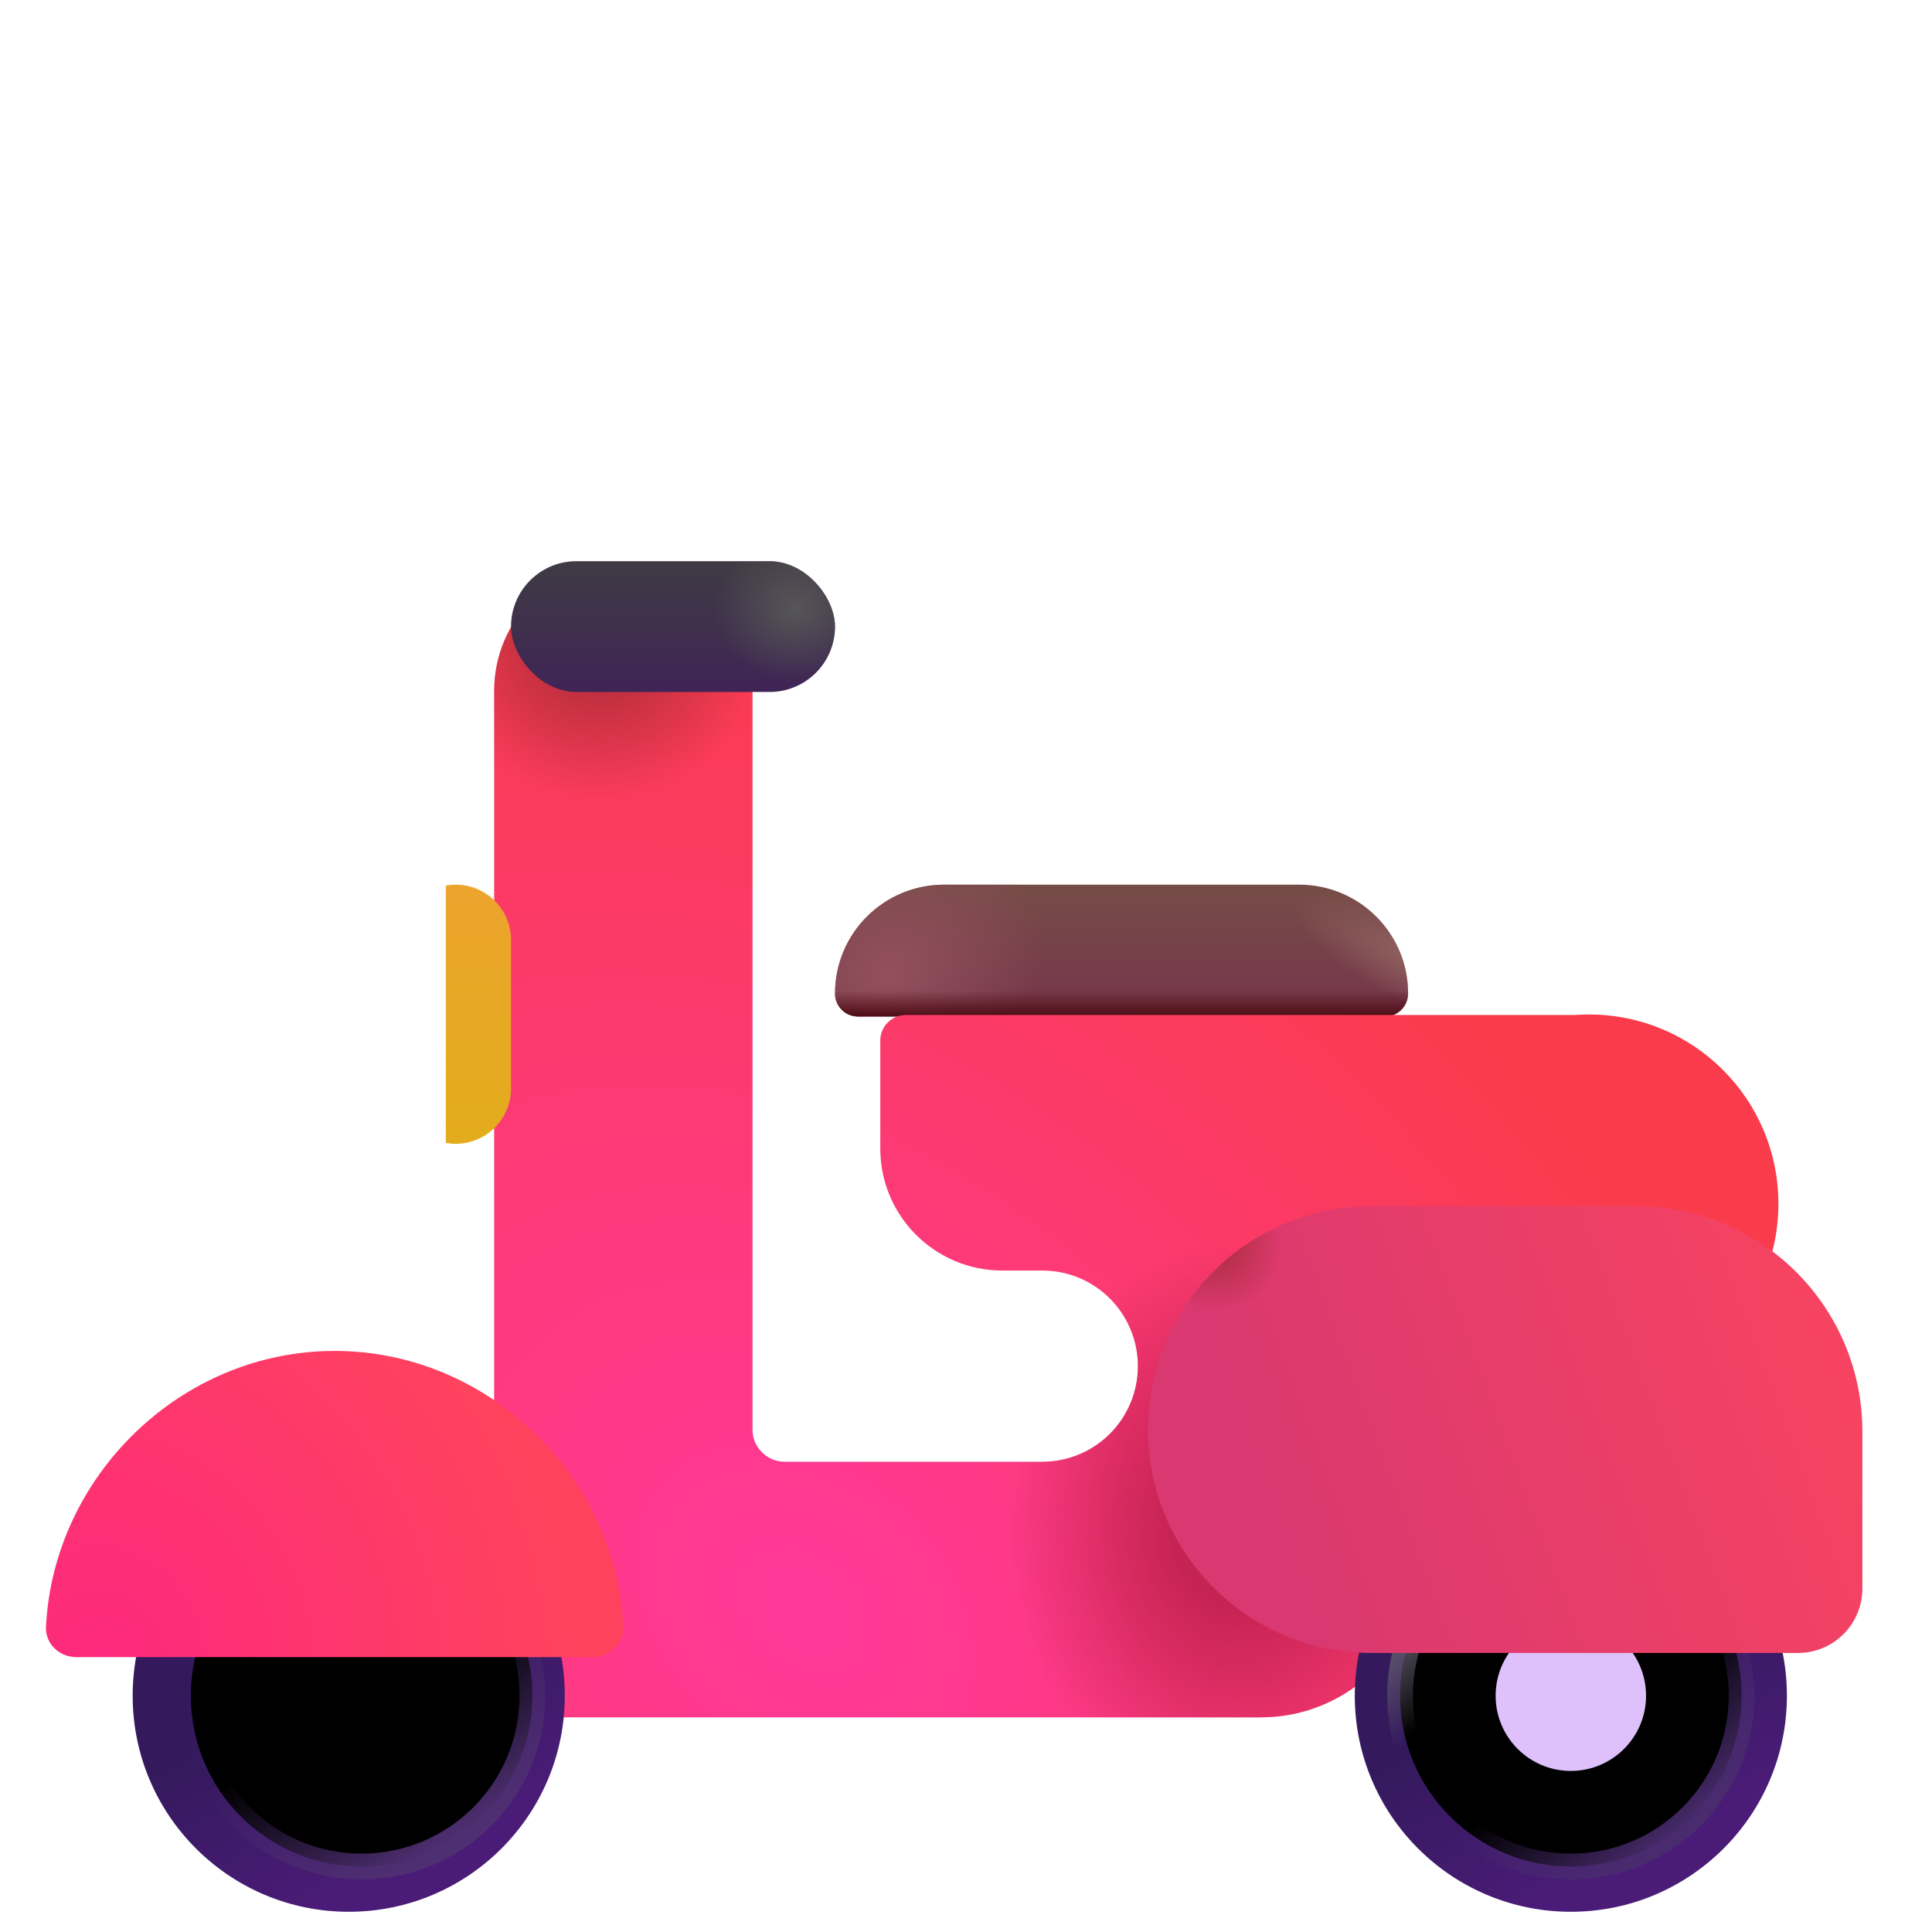 <svg viewBox="1 1 30 30" xmlns="http://www.w3.org/2000/svg">
<path d="M13.966 16.428C13.966 15.494 14.723 14.737 15.657 14.737H21.174C22.108 14.737 22.865 15.494 22.865 16.428C22.865 16.625 22.705 16.784 22.509 16.784H14.322C14.126 16.784 13.966 16.625 13.966 16.428Z" fill="url(#paint0_linear_18_11167)"/>
<path d="M13.966 16.428C13.966 15.494 14.723 14.737 15.657 14.737H21.174C22.108 14.737 22.865 15.494 22.865 16.428C22.865 16.625 22.705 16.784 22.509 16.784H14.322C14.126 16.784 13.966 16.625 13.966 16.428Z" fill="url(#paint1_radial_18_11167)"/>
<path d="M13.966 16.428C13.966 15.494 14.723 14.737 15.657 14.737H21.174C22.108 14.737 22.865 15.494 22.865 16.428C22.865 16.625 22.705 16.784 22.509 16.784H14.322C14.126 16.784 13.966 16.625 13.966 16.428Z" fill="url(#paint2_radial_18_11167)"/>
<path d="M13.966 16.428C13.966 15.494 14.723 14.737 15.657 14.737H21.174C22.108 14.737 22.865 15.494 22.865 16.428C22.865 16.625 22.705 16.784 22.509 16.784H14.322C14.126 16.784 13.966 16.625 13.966 16.428Z" fill="url(#paint3_linear_18_11167)"/>
<g filter="url(#filter0_i_18_11167)">
<path fill-rule="evenodd" clip-rule="evenodd" d="M7.923 11.729C7.923 10.625 8.819 9.729 9.923 9.729H11.935V23.198C11.935 23.474 12.159 23.698 12.435 23.698H16.435C17.255 23.698 17.919 23.034 17.919 22.214C17.919 21.394 17.255 20.729 16.435 20.729H15.814C14.768 20.729 13.919 19.881 13.919 18.835V17.157C13.919 16.938 14.097 16.761 14.316 16.761H24.709C24.78 16.755 24.852 16.753 24.925 16.753C26.549 16.753 27.865 18.069 27.865 19.692C27.865 21.316 26.549 22.632 24.925 22.632C24.892 22.632 24.859 22.631 24.826 22.63V25.198H22.325C22.309 26.564 21.196 27.667 19.826 27.667H7.923V11.729Z" fill="url(#paint4_radial_18_11167)"/>
<path fill-rule="evenodd" clip-rule="evenodd" d="M7.923 11.729C7.923 10.625 8.819 9.729 9.923 9.729H11.935V23.198C11.935 23.474 12.159 23.698 12.435 23.698H16.435C17.255 23.698 17.919 23.034 17.919 22.214C17.919 21.394 17.255 20.729 16.435 20.729H15.814C14.768 20.729 13.919 19.881 13.919 18.835V17.157C13.919 16.938 14.097 16.761 14.316 16.761H24.709C24.78 16.755 24.852 16.753 24.925 16.753C26.549 16.753 27.865 18.069 27.865 19.692C27.865 21.316 26.549 22.632 24.925 22.632C24.892 22.632 24.859 22.631 24.826 22.63V25.198H22.325C22.309 26.564 21.196 27.667 19.826 27.667H7.923V11.729Z" fill="url(#paint5_radial_18_11167)"/>
<path fill-rule="evenodd" clip-rule="evenodd" d="M7.923 11.729C7.923 10.625 8.819 9.729 9.923 9.729H11.935V23.198C11.935 23.474 12.159 23.698 12.435 23.698H16.435C17.255 23.698 17.919 23.034 17.919 22.214C17.919 21.394 17.255 20.729 16.435 20.729H15.814C14.768 20.729 13.919 19.881 13.919 18.835V17.157C13.919 16.938 14.097 16.761 14.316 16.761H24.709C24.78 16.755 24.852 16.753 24.925 16.753C26.549 16.753 27.865 18.069 27.865 19.692C27.865 21.316 26.549 22.632 24.925 22.632C24.892 22.632 24.859 22.631 24.826 22.63V25.198H22.325C22.309 26.564 21.196 27.667 19.826 27.667H7.923V11.729Z" fill="url(#paint6_radial_18_11167)"/>
</g>
<path d="M7.923 18.747V14.751C7.973 14.742 8.024 14.737 8.076 14.737C8.55 14.737 8.935 15.122 8.935 15.597V17.901C8.935 18.376 8.55 18.761 8.076 18.761C8.024 18.761 7.973 18.756 7.923 18.747Z" fill="url(#paint7_linear_18_11167)"/>
<circle cx="25.392" cy="27.331" r="3.355" fill="url(#paint8_linear_18_11167)"/>
<g filter="url(#filter1_f_18_11167)">
<circle cx="25.392" cy="27.331" r="2.652" stroke="url(#paint9_linear_18_11167)" stroke-width="0.4"/>
</g>
<circle cx="6.415" cy="27.331" r="3.355" fill="url(#paint10_linear_18_11167)"/>
<circle cx="25.392" cy="27.331" r="1.168" fill="#DEC0FB"/>
<g filter="url(#filter2_d_18_11167)">
<circle cx="6.415" cy="27.331" r="1.168" fill="url(#paint11_radial_18_11167)"/>
</g>
<g filter="url(#filter3_f_18_11167)">
<circle cx="6.615" cy="27.331" r="2.652" stroke="url(#paint12_linear_18_11167)" stroke-width="0.4"/>
</g>
<rect x="8.935" y="9.714" width="5.031" height="2.031" rx="1.016" fill="url(#paint13_linear_18_11167)"/>
<rect x="8.935" y="9.714" width="5.031" height="2.031" rx="1.016" fill="url(#paint14_radial_18_11167)"/>
<g filter="url(#filter4_iii_18_11167)">
<path d="M18.826 24.198C18.826 22.282 20.379 20.729 22.294 20.729H26.419C28.352 20.729 29.919 22.296 29.919 24.229V26.667C29.919 27.219 29.472 27.667 28.919 27.667H22.294C20.379 27.667 18.826 26.114 18.826 24.198Z" fill="url(#paint15_linear_18_11167)"/>
<path d="M18.826 24.198C18.826 22.282 20.379 20.729 22.294 20.729H26.419C28.352 20.729 29.919 22.296 29.919 24.229V26.667C29.919 27.219 29.472 27.667 28.919 27.667H22.294C20.379 27.667 18.826 26.114 18.826 24.198Z" fill="url(#paint16_radial_18_11167)"/>
</g>
<g filter="url(#filter5_ii_18_11167)">
<path d="M10.456 26.732C10.72 26.732 10.942 26.525 10.929 26.261C10.815 23.924 8.838 21.977 6.447 21.977C4.056 21.977 2.079 23.924 1.964 26.261C1.951 26.525 2.173 26.732 2.438 26.732H10.456Z" fill="url(#paint17_radial_18_11167)"/>
</g>
<defs>
<filter id="filter0_i_18_11167" x="7.923" y="9.729" width="20.691" height="17.938" filterUnits="userSpaceOnUse" color-interpolation-filters="sRGB">
<feFlood flood-opacity="0" result="BackgroundImageFix"/>
<feBlend mode="normal" in="SourceGraphic" in2="BackgroundImageFix" result="shape"/>
<feColorMatrix in="SourceAlpha" type="matrix" values="0 0 0 0 0 0 0 0 0 0 0 0 0 0 0 0 0 0 127 0" result="hardAlpha"/>
<feOffset dx="0.75"/>
<feGaussianBlur stdDeviation="0.625"/>
<feComposite in2="hardAlpha" operator="arithmetic" k2="-1" k3="1"/>
<feColorMatrix type="matrix" values="0 0 0 0 0.655 0 0 0 0 0.231 0 0 0 0 0.259 0 0 0 1 0"/>
<feBlend mode="normal" in2="shape" result="effect1_innerShadow_18_11167"/>
</filter>
<filter id="filter1_f_18_11167" x="22.14" y="24.078" width="6.505" height="6.505" filterUnits="userSpaceOnUse" color-interpolation-filters="sRGB">
<feFlood flood-opacity="0" result="BackgroundImageFix"/>
<feBlend mode="normal" in="SourceGraphic" in2="BackgroundImageFix" result="shape"/>
<feGaussianBlur stdDeviation="0.2" result="effect1_foregroundBlur_18_11167"/>
</filter>
<filter id="filter2_d_18_11167" x="4.798" y="26.013" width="2.936" height="2.936" filterUnits="userSpaceOnUse" color-interpolation-filters="sRGB">
<feFlood flood-opacity="0" result="BackgroundImageFix"/>
<feColorMatrix in="SourceAlpha" type="matrix" values="0 0 0 0 0 0 0 0 0 0 0 0 0 0 0 0 0 0 127 0" result="hardAlpha"/>
<feOffset dx="-0.15" dy="0.15"/>
<feGaussianBlur stdDeviation="0.15"/>
<feComposite in2="hardAlpha" operator="out"/>
<feColorMatrix type="matrix" values="0 0 0 0 0.157 0 0 0 0 0.086 0 0 0 0 0.275 0 0 0 1 0"/>
<feBlend mode="normal" in2="BackgroundImageFix" result="effect1_dropShadow_18_11167"/>
<feBlend mode="normal" in="SourceGraphic" in2="effect1_dropShadow_18_11167" result="shape"/>
</filter>
<filter id="filter3_f_18_11167" x="3.363" y="24.078" width="6.505" height="6.505" filterUnits="userSpaceOnUse" color-interpolation-filters="sRGB">
<feFlood flood-opacity="0" result="BackgroundImageFix"/>
<feBlend mode="normal" in="SourceGraphic" in2="BackgroundImageFix" result="shape"/>
<feGaussianBlur stdDeviation="0.2" result="effect1_foregroundBlur_18_11167"/>
</filter>
<filter id="filter4_iii_18_11167" x="17.826" y="19.729" width="13.094" height="7.938" filterUnits="userSpaceOnUse" color-interpolation-filters="sRGB">
<feFlood flood-opacity="0" result="BackgroundImageFix"/>
<feBlend mode="normal" in="SourceGraphic" in2="BackgroundImageFix" result="shape"/>
<feColorMatrix in="SourceAlpha" type="matrix" values="0 0 0 0 0 0 0 0 0 0 0 0 0 0 0 0 0 0 127 0" result="hardAlpha"/>
<feOffset dx="1"/>
<feGaussianBlur stdDeviation="0.625"/>
<feComposite in2="hardAlpha" operator="arithmetic" k2="-1" k3="1"/>
<feColorMatrix type="matrix" values="0 0 0 0 0.635 0 0 0 0 0.133 0 0 0 0 0.239 0 0 0 1 0"/>
<feBlend mode="normal" in2="shape" result="effect1_innerShadow_18_11167"/>
<feColorMatrix in="SourceAlpha" type="matrix" values="0 0 0 0 0 0 0 0 0 0 0 0 0 0 0 0 0 0 127 0" result="hardAlpha"/>
<feOffset dx="-1"/>
<feGaussianBlur stdDeviation="0.625"/>
<feComposite in2="hardAlpha" operator="arithmetic" k2="-1" k3="1"/>
<feColorMatrix type="matrix" values="0 0 0 0 1 0 0 0 0 0.396 0 0 0 0 0.42 0 0 0 1 0"/>
<feBlend mode="normal" in2="effect1_innerShadow_18_11167" result="effect2_innerShadow_18_11167"/>
<feColorMatrix in="SourceAlpha" type="matrix" values="0 0 0 0 0 0 0 0 0 0 0 0 0 0 0 0 0 0 127 0" result="hardAlpha"/>
<feOffset dy="-1"/>
<feGaussianBlur stdDeviation="0.625"/>
<feComposite in2="hardAlpha" operator="arithmetic" k2="-1" k3="1"/>
<feColorMatrix type="matrix" values="0 0 0 0 0.776 0 0 0 0 0.122 0 0 0 0 0.498 0 0 0 1 0"/>
<feBlend mode="normal" in2="effect2_innerShadow_18_11167" result="effect3_innerShadow_18_11167"/>
</filter>
<filter id="filter5_ii_18_11167" x="0.963" y="21.977" width="10.717" height="4.755" filterUnits="userSpaceOnUse" color-interpolation-filters="sRGB">
<feFlood flood-opacity="0" result="BackgroundImageFix"/>
<feBlend mode="normal" in="SourceGraphic" in2="BackgroundImageFix" result="shape"/>
<feColorMatrix in="SourceAlpha" type="matrix" values="0 0 0 0 0 0 0 0 0 0 0 0 0 0 0 0 0 0 127 0" result="hardAlpha"/>
<feOffset dx="0.75"/>
<feGaussianBlur stdDeviation="0.5"/>
<feComposite in2="hardAlpha" operator="arithmetic" k2="-1" k3="1"/>
<feColorMatrix type="matrix" values="0 0 0 0 0.663 0 0 0 0 0.29 0 0 0 0 0.357 0 0 0 1 0"/>
<feBlend mode="normal" in2="shape" result="effect1_innerShadow_18_11167"/>
<feColorMatrix in="SourceAlpha" type="matrix" values="0 0 0 0 0 0 0 0 0 0 0 0 0 0 0 0 0 0 127 0" result="hardAlpha"/>
<feOffset dx="-1"/>
<feGaussianBlur stdDeviation="0.625"/>
<feComposite in2="hardAlpha" operator="arithmetic" k2="-1" k3="1"/>
<feColorMatrix type="matrix" values="0 0 0 0 1 0 0 0 0 0.341 0 0 0 0 0.396 0 0 0 1 0"/>
<feBlend mode="normal" in2="effect1_innerShadow_18_11167" result="effect2_innerShadow_18_11167"/>
</filter>
<linearGradient id="paint0_linear_18_11167" x1="18.416" y1="14.737" x2="18.416" y2="16.784" gradientUnits="userSpaceOnUse">
<stop stop-color="#764D47"/>
<stop offset="1" stop-color="#76344B"/>
</linearGradient>
<radialGradient id="paint1_radial_18_11167" cx="0" cy="0" r="1" gradientUnits="userSpaceOnUse" gradientTransform="translate(14.804 16.114) rotate(-29.211) scale(2.494 2.029)">
<stop stop-color="#93505D"/>
<stop offset="1" stop-color="#93505D" stop-opacity="0"/>
</radialGradient>
<radialGradient id="paint2_radial_18_11167" cx="0" cy="0" r="1" gradientUnits="userSpaceOnUse" gradientTransform="translate(23.219 15.997) rotate(-155.225) scale(2.346 0.703)">
<stop stop-color="#946663"/>
<stop offset="1" stop-color="#946663" stop-opacity="0"/>
</radialGradient>
<linearGradient id="paint3_linear_18_11167" x1="18.416" y1="16.784" x2="18.416" y2="16.383" gradientUnits="userSpaceOnUse">
<stop stop-color="#4D0D13"/>
<stop offset="1" stop-color="#4D0D13" stop-opacity="0"/>
</linearGradient>
<radialGradient id="paint4_radial_18_11167" cx="0" cy="0" r="1" gradientUnits="userSpaceOnUse" gradientTransform="translate(12.857 26.042) rotate(-46.647) scale(13.838 18.902)">
<stop stop-color="#FF399A"/>
<stop offset="1" stop-color="#FA3B4B"/>
</radialGradient>
<radialGradient id="paint5_radial_18_11167" cx="0" cy="0" r="1" gradientUnits="userSpaceOnUse" gradientTransform="translate(9.511 10.901) rotate(120.651) scale(2.507 2.582)">
<stop stop-color="#A12A32"/>
<stop offset="1" stop-color="#A12A32" stop-opacity="0"/>
</radialGradient>
<radialGradient id="paint6_radial_18_11167" cx="0" cy="0" r="1" gradientUnits="userSpaceOnUse" gradientTransform="translate(19.451 24.705) rotate(180) scale(3.558 4.448)">
<stop offset="0.263" stop-color="#C52352"/>
<stop offset="1" stop-color="#C52352" stop-opacity="0"/>
</radialGradient>
<linearGradient id="paint7_linear_18_11167" x1="8.429" y1="14.737" x2="8.429" y2="18.761" gradientUnits="userSpaceOnUse">
<stop stop-color="#EDA42D"/>
<stop offset="1" stop-color="#E2AC1C"/>
</linearGradient>
<linearGradient id="paint8_linear_18_11167" x1="24.607" y1="27.331" x2="26.029" y2="30.011" gradientUnits="userSpaceOnUse">
<stop stop-color="#341A5D"/>
<stop offset="1" stop-color="#4A1B77"/>
</linearGradient>
<linearGradient id="paint9_linear_18_11167" x1="27.732" y1="28.979" x2="24.044" y2="24.678" gradientUnits="userSpaceOnUse">
<stop stop-color="#492C6E"/>
<stop offset="0.391" stop-color="#492C6E" stop-opacity="0"/>
<stop offset="0.692" stop-color="#615B6B" stop-opacity="0"/>
<stop offset="0.935" stop-color="#615B6B"/>
</linearGradient>
<linearGradient id="paint10_linear_18_11167" x1="5.63" y1="27.331" x2="7.052" y2="30.011" gradientUnits="userSpaceOnUse">
<stop stop-color="#341A5D"/>
<stop offset="1" stop-color="#4A1B77"/>
</linearGradient>
<radialGradient id="paint11_radial_18_11167" cx="0" cy="0" r="1" gradientUnits="userSpaceOnUse" gradientTransform="translate(6.415 28.148) rotate(-90) scale(1.707)">
<stop stop-color="#DABCF9"/>
<stop offset="1" stop-color="#CDB0CC"/>
</radialGradient>
<linearGradient id="paint12_linear_18_11167" x1="8.955" y1="28.979" x2="5.424" y2="23.363" gradientUnits="userSpaceOnUse">
<stop stop-color="#4E2F71"/>
<stop offset="0.391" stop-color="#492C6E" stop-opacity="0"/>
<stop offset="0.692" stop-color="#615B6B" stop-opacity="0"/>
<stop offset="1" stop-color="#615B6B"/>
</linearGradient>
<linearGradient id="paint13_linear_18_11167" x1="11.451" y1="9.714" x2="11.451" y2="11.745" gradientUnits="userSpaceOnUse">
<stop stop-color="#3F3B43"/>
<stop offset="1" stop-color="#3F2456"/>
</linearGradient>
<radialGradient id="paint14_radial_18_11167" cx="0" cy="0" r="1" gradientUnits="userSpaceOnUse" gradientTransform="translate(13.357 10.448) rotate(180) scale(1.281 1.132)">
<stop stop-color="#565557"/>
<stop offset="1" stop-color="#565557" stop-opacity="0"/>
</radialGradient>
<linearGradient id="paint15_linear_18_11167" x1="20.387" y1="25.126" x2="29.07" y2="21.905" gradientUnits="userSpaceOnUse">
<stop stop-color="#D93871"/>
<stop offset="1" stop-color="#F64361"/>
</linearGradient>
<radialGradient id="paint16_radial_18_11167" cx="0" cy="0" r="1" gradientUnits="userSpaceOnUse" gradientTransform="translate(19.709 21.182) rotate(130.444) scale(1.096 1.271)">
<stop stop-color="#A12A32"/>
<stop offset="1" stop-color="#A12A32" stop-opacity="0"/>
</radialGradient>
<radialGradient id="paint17_radial_18_11167" cx="0" cy="0" r="1" gradientUnits="userSpaceOnUse" gradientTransform="translate(2.847 26.732) rotate(-19.154) scale(7.246 8.028)">
<stop stop-color="#FD297D"/>
<stop offset="1" stop-color="#FF435D"/>
</radialGradient>
</defs>
</svg>
